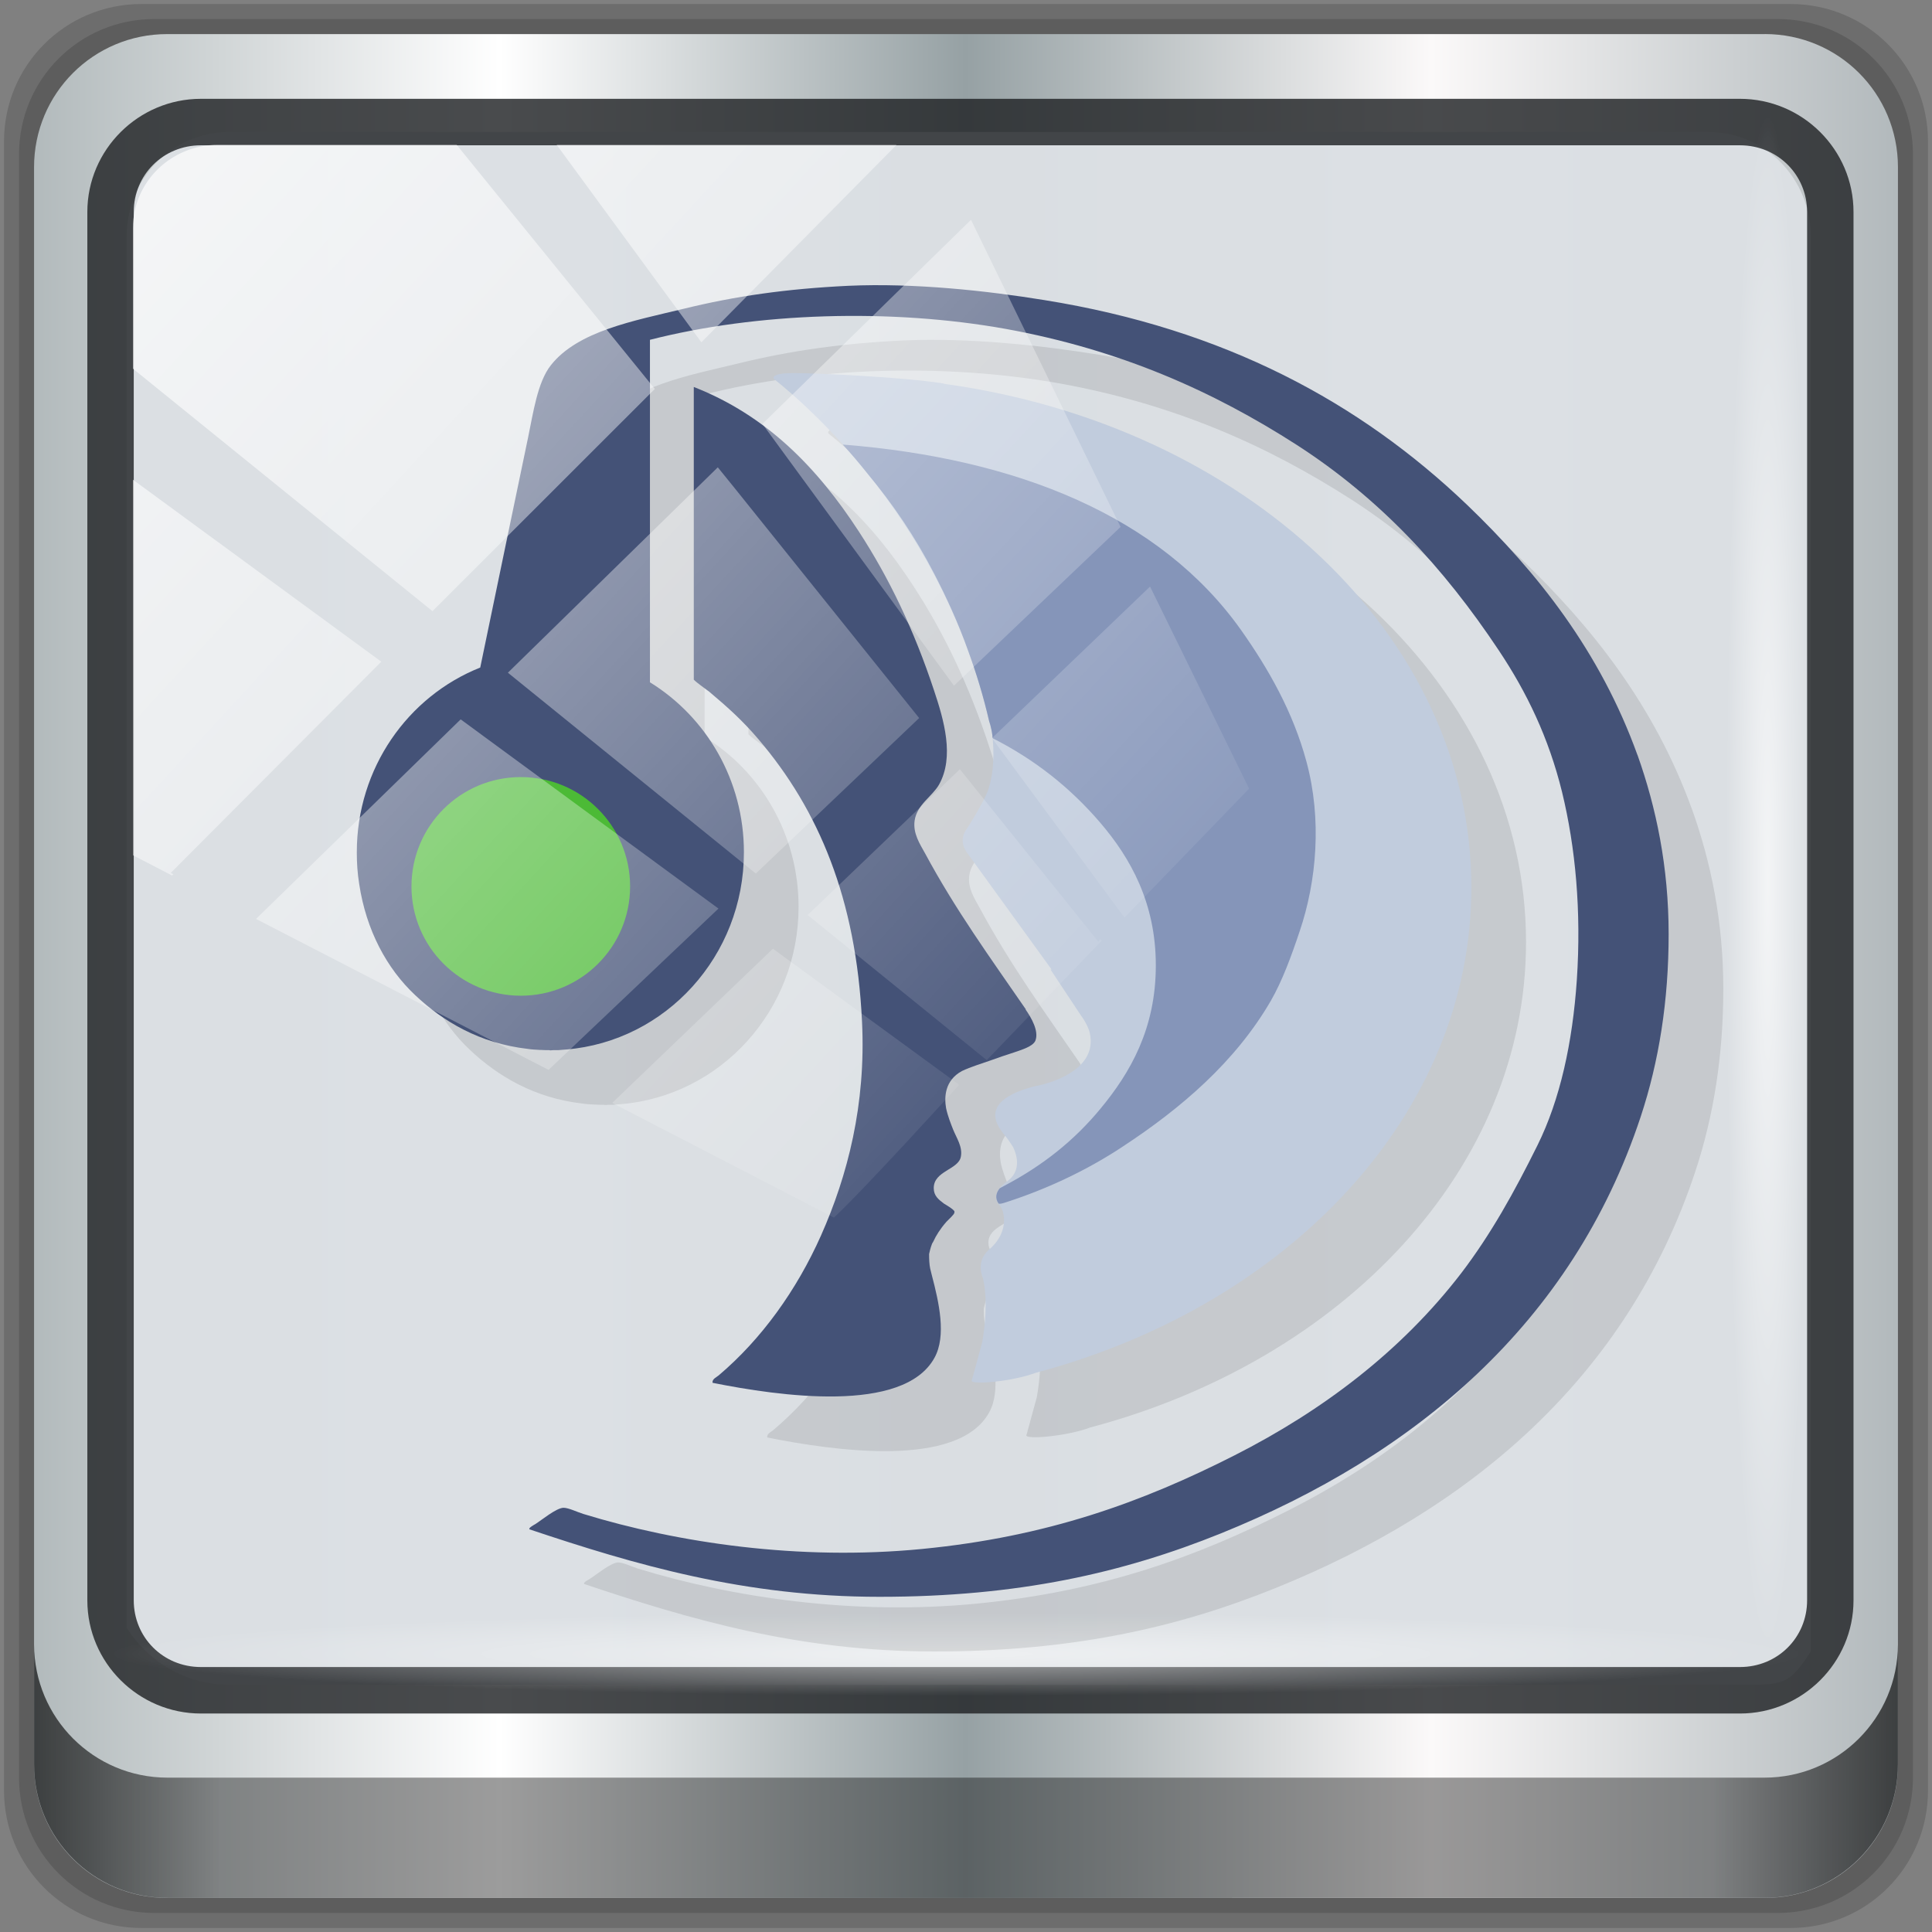 <?xml version="1.0" encoding="UTF-8" standalone="no"?>
<svg
   xmlns:dc="http://purl.org/dc/elements/1.1/"
   xmlns:cc="http://creativecommons.org/ns#"
   xmlns:rdf="http://www.w3.org/1999/02/22-rdf-syntax-ns#"
   xmlns:svg="http://www.w3.org/2000/svg"
   xmlns="http://www.w3.org/2000/svg"
   xmlns:xlink="http://www.w3.org/1999/xlink"
   xmlns:sodipodi="http://sodipodi.sourceforge.net/DTD/sodipodi-0.dtd"
   xmlns:inkscape="http://www.inkscape.org/namespaces/inkscape"
   viewBox="0 0 48 48"
   version="1.1"
   id="svg71"
   sodipodi:docname="ts3client_linux_amd64.svg"
   inkscape:version="0.92.2 5c3e80d, 2017-08-06">
  <rect x="0" y="0" width="48" height="48" fill="#808080" stroke="none"/>
  <sodipodi:namedview
     pagecolor="#ffffff"
     bordercolor="#666666"
     borderopacity="1"
     objecttolerance="10"
     gridtolerance="10"
     guidetolerance="10"
     inkscape:pageopacity="0"
     inkscape:pageshadow="2"
     inkscape:window-width="1280"
     inkscape:window-height="943"
     id="namedview73"
     showgrid="false"
     inkscape:zoom="4.9166667"
     inkscape:cx="-112.69518"
     inkscape:cy="46.779661"
     inkscape:window-x="0"
     inkscape:window-y="19"
     inkscape:window-maximized="1"
     inkscape:current-layer="svg71" />
  <defs
     id="defs17">
    <linearGradient
       id="linearGradient3764"
       x1="1"
       x2="47"
       gradientUnits="userSpaceOnUse"
       gradientTransform="rotate(-90,24,24)">
      <stop
         style="stop-color:#c4ccd2;stop-opacity:1"
         id="stop2" />
      <stop
         offset="1"
         style="stop-color:#cfd6db;stop-opacity:1"
         id="stop4" />
    </linearGradient>
    <clipPath
       id="clipPath-967951877">
      <g
         transform="translate(0,-1004.362)"
         id="g9">
        <path
           d="m -24 13 c 0 1.105 -0.672 2 -1.5 2 -0.828 0 -1.5 -0.895 -1.5 -2 0 -1.105 0.672 -2 1.5 -2 0.828 0 1.5 0.895 1.5 2 z"
           transform="matrix(15.333,0,0,11.5,415,878.862)"
           style="fill:#1890d0"
           id="path7" />
      </g>
    </clipPath>
    <clipPath
       id="clipPath-983183359">
      <g
         transform="translate(0,-1004.362)"
         id="g14">
        <path
           d="m -24 13 c 0 1.105 -0.672 2 -1.5 2 -0.828 0 -1.5 -0.895 -1.5 -2 0 -1.105 0.672 -2 1.5 -2 0.828 0 1.5 0.895 1.5 2 z"
           transform="matrix(15.333,0,0,11.5,415,878.862)"
           style="fill:#1890d0"
           id="path12" />
      </g>
    </clipPath>
    <linearGradient
       inkscape:collect="always"
       xlink:href="#linearGradient6139-0"
       id="linearGradient4071"
       gradientUnits="userSpaceOnUse"
       gradientTransform="matrix(0.551,0,0,0.551,-2.461,-1.909)"
       x1="6"
       y1="47"
       x2="90"
       y2="47" />
    <linearGradient
       id="linearGradient6139-0">
      <stop
         id="stop6141-2"
         offset="0"
         style="stop-color:#b2babc;stop-opacity:1" />
      <stop
         style="stop-color:#ffffff;stop-opacity:1;"
         offset="0.25"
         id="stop6151-0" />
      <stop
         style="stop-color:#96a1a4;stop-opacity:1"
         offset="0.5"
         id="stop6147-1" />
      <stop
         id="stop6149-4"
         offset="0.75"
         style="stop-color:#fbf9f9;stop-opacity:1;" />
      <stop
         id="stop6143-4"
         offset="1"
         style="stop-color:#b2b9bc;stop-opacity:1" />
    </linearGradient>
    <linearGradient
       gradientTransform="matrix(0.498,0,0,0.498,0.1,0.1)"
       inkscape:collect="always"
       xlink:href="#linearGradient3832-0-6-1-1"
       id="linearGradient4129"
       x1="1.5"
       y1="88.172"
       x2="94.5"
       y2="88.172"
       gradientUnits="userSpaceOnUse" />
    <linearGradient
       id="linearGradient3832-0-6-1-1">
      <stop
         style="stop-color:#000000;stop-opacity:1;"
         offset="0"
         id="stop3834-6-3-7-1" />
      <stop
         id="stop3872-2-4"
         offset="0.1"
         style="stop-color:#000000;stop-opacity:0.588;" />
      <stop
         style="stop-color:#000000;stop-opacity:0.588;"
         offset="0.9"
         id="stop3844-6-2-7-6" />
      <stop
         style="stop-color:#000000;stop-opacity:1;"
         offset="1"
         id="stop3836-5-0-2-9" />
    </linearGradient>
    <radialGradient
       inkscape:collect="always"
       xlink:href="#linearGradient3737"
       id="radialGradient7462"
       gradientUnits="userSpaceOnUse"
       gradientTransform="matrix(0.486,0,0,0.024,16.979,40.016)"
       cx="13.948"
       cy="44.893"
       fx="13.948"
       fy="44.893"
       r="43.199" />
    <linearGradient
       id="linearGradient3737">
      <stop
         offset="0"
         style="stop-color:#ffffff;stop-opacity:1"
         id="stop3739" />
      <stop
         offset="1"
         style="stop-color:#ffffff;stop-opacity:0"
         id="stop3741" />
    </linearGradient>
    <radialGradient
       inkscape:collect="always"
       xlink:href="#linearGradient3737"
       id="radialGradient7464"
       gradientUnits="userSpaceOnUse"
       gradientTransform="matrix(0.442,0,0,0.024,15.807,-44.996)"
       cx="13.948"
       cy="44.893"
       fx="13.948"
       fy="44.893"
       r="43.199" />
    <linearGradient
       inkscape:collect="always"
       xlink:href="#linearGradient3737"
       id="linearGradient4767"
       gradientUnits="userSpaceOnUse"
       x1="2.771"
       y1="-28.642"
       x2="50.528"
       y2="14.514" />
    <clipPath
       id="clipPath4156-4-1"
       clipPathUnits="userSpaceOnUse">
      <path
         inkscape:connector-curvature="0"
         id="path4158-0-8"
         d="m 27.046,-55.695 -14.214,13.321 h 0.061 l 15.653,21.771 10.231,-10.546 C 38.562,-32.302 27.468,-54.819 27.046,-55.695 Z M 9.647,-39.383 -5.241,-25.321 15.988,-7.806 26.372,-18.383 Z m 31.491,12.951 -9.741,9.714 8.945,12.458 7.781,-7.555 z m -49.84,4.379 -13.754,12.982 26.283,13.846 0.061,-0.062 -0.123,-0.062 L 13.599,-5.401 -8.702,-22.053 Z m 38.015,7.401 -9.803,9.775 11.579,9.559 7.628,-7.401 -8.669,-11.009 z m 20.187,5.674 -7.383,7.216 6.188,8.542 5.82,-6.137 z m -32.195,6.322 -9.557,9.498 13.662,7.185 7.934,-7.678 z m 23.312,2.374 -7.107,6.938 8.363,6.907 5.361,-5.674 -0.061,-0.092 -0.092,0.123 -6.464,-8.203 z m -8.73,8.542 -7.505,7.339 10.354,5.458 c 1.397,-1.321 5.675,-6.123 5.851,-6.322 z"
         style="opacity:0.6;fill:#ffffff;fill-opacity:1;stroke:none" />
    </clipPath>
    <linearGradient
       id="ButtonShadow-16"
       gradientTransform="scale(1.006,0.994)"
       x1="45.448"
       y1="92.54"
       x2="45.448"
       y2="7.017"
       gradientUnits="userSpaceOnUse">
      <stop
         style="stop-color:#000000;stop-opacity:1;"
         offset="0"
         id="stop3750-6" />
      <stop
         style="stop-color:#000000;stop-opacity:0.588;"
         offset="1"
         id="stop3752-4" />
    </linearGradient>
    <clipPath
       clipPathUnits="userSpaceOnUse"
       id="clipPath4355-7">
      <rect
         style="fill:#ffffff;fill-opacity:1;fill-rule:nonzero;stroke:none"
         id="rect4357-5"
         width="84"
         height="80"
         x="6"
         y="6"
         rx="6"
         ry="6" />
    </clipPath>
    <clipPath
       clipPathUnits="userSpaceOnUse"
       id="clipPath4355-9">
      <rect
         style="fill:#ffffff;fill-opacity:1;fill-rule:nonzero;stroke:none"
         id="rect4357-1"
         width="84"
         height="80"
         x="6"
         y="6"
         rx="6"
         ry="6" />
    </clipPath>
    <clipPath
       clipPathUnits="userSpaceOnUse"
       id="clipPath4355-1">
      <rect
         style="fill:#ffffff;fill-opacity:1;fill-rule:nonzero;stroke:none"
         id="rect4357-9"
         width="84"
         height="80"
         x="6"
         y="6"
         rx="6"
         ry="6" />
    </clipPath>
    <clipPath
       clipPathUnits="userSpaceOnUse"
       id="clipPath3943-52-0">
      <path
         id="path3945-4-1"
         d="m 69.781,20.844 -5,3.438 c 5.587,5.537 9,13.328 9,21.812 0,8.434 -3.377,16.096 -8.906,21.625 l 5,3.438 C 76.078,64.576 80,55.844 80,46.094 c 2e-6,-9.797 -3.963,-18.66 -10.219,-25.25 z M 40,24.062 28.906,36.219 H 21.5 c -0.823,0 -1.5,0.677 -1.5,1.5 v 1 14.844 1 c 0,0.823 0.684,1.61 1.5,1.5 h 7.406 L 40,68 V 66 26.062 Z m 20.594,3.281 -5,3.438 L 55.5,30.875 c 3.938,3.89 6.406,9.25 6.406,15.219 0,5.921 -2.43,11.148 -6.312,15.031 l 0.094,0.094 5.094,3.438 c 4.475,-4.908 7.25,-11.402 7.25,-18.562 0,-7.231 -2.879,-13.831 -7.438,-18.75 z m -9.25,6.5 -5.219,3.625 c 2.222,2.218 3.719,5.24 3.719,8.625 0,3.337 -1.459,6.228 -3.625,8.438 l 5.219,3.625 c 2.822,-3.237 4.531,-7.434 4.531,-12.062 0,-4.673 -1.754,-9.001 -4.625,-12.25 z"
         style="color:#000000;display:inline;overflow:visible;visibility:visible;opacity:0.8;fill:#ff00ff;fill-opacity:1;fill-rule:nonzero;stroke:none;stroke-width:1;marker:none;enable-background:accumulate"
         inkscape:connector-curvature="0" />
    </clipPath>
    <clipPath
       id="clipPath-967951877-3">
      <g
         transform="translate(0,-1004.362)"
         id="g9-6">
        <path
           inkscape:connector-curvature="0"
           d="m -24,13 c 0,1.105 -0.672,2 -1.5,2 -0.828,0 -1.5,-0.895 -1.5,-2 0,-1.105 0.672,-2 1.5,-2 0.828,0 1.5,0.895 1.5,2 z"
           transform="matrix(15.333,0,0,11.5,415,878.862)"
           style="fill:#1890d0"
           id="path7-7" />
      </g>
    </clipPath>
    <clipPath
       id="clipPath-983183359-5">
      <g
         transform="translate(0,-1004.362)"
         id="g14-3">
        <path
           inkscape:connector-curvature="0"
           d="m -24,13 c 0,1.105 -0.672,2 -1.5,2 -0.828,0 -1.5,-0.895 -1.5,-2 0,-1.105 0.672,-2 1.5,-2 0.828,0 1.5,0.895 1.5,2 z"
           transform="matrix(15.333,0,0,11.5,415,878.862)"
           style="fill:#1890d0"
           id="path12-5" />
      </g>
    </clipPath>
  </defs>
  <path
     style="display:inline;opacity:0.15;fill:#000000;fill-opacity:1;fill-rule:nonzero;stroke:none;stroke-width:0.498"
     d="M 44.486,0.1 H 3.514 c -1.892,0 -3.414,1.523 -3.414,3.414 v 40.971 C 0.1,46.377 1.623,47.9 3.514,47.9 H 44.486 C 46.377,47.9 47.9,46.377 47.9,44.486 V 3.514 c 0,-1.892 -1.523,-3.414 -3.414,-3.414 z"
     id="path3288"
     inkscape:connector-curvature="0" />
  <path
     inkscape:connector-curvature="0"
     id="path4085"
     d="M 44.166,0.473 H 3.834 c -1.862,0 -3.361,1.499 -3.361,3.361 V 44.166 c 0,1.862 1.499,3.361 3.361,3.361 H 44.166 c 1.862,0 3.361,-1.499 3.361,-3.361 V 3.834 c 0,-1.862 -1.499,-3.361 -3.361,-3.361 z"
     style="display:inline;opacity:0.15;fill:#000000;fill-opacity:1;fill-rule:nonzero;stroke:none;stroke-width:0.498" />
  <path
     style="display:inline;fill:url(#linearGradient4071);fill-opacity:1;fill-rule:nonzero;stroke:none;stroke-width:0.498"
     d="M 43.846,0.847 H 4.154 c -1.832,0 -3.308,1.475 -3.308,3.308 V 43.846 c 0,1.832 1.475,3.308 3.308,3.308 H 43.846 c 1.832,0 3.308,-1.475 3.308,-3.308 V 4.154 c 0,-1.832 -1.475,-3.308 -3.308,-3.308 z"
     id="rect4251-1"
     inkscape:connector-curvature="0" />
  <path
     style="display:inline;opacity:0.98;fill:#dbdfe3;fill-opacity:1;fill-rule:nonzero;stroke:none;stroke-width:0.516"
     d="m 5.697,3.28 c -1.422,0 -2.551,1.153 -2.551,2.606 v 10.797 3.648 20.111 c 0.546,0.849 1.478,1.417 2.551,1.417 H 7.738 40.396 43.219 c 1.073,0 1.224,0.018 1.77,-0.831 V 20.33 16.682 5.886 c 0,-1.452 -1.129,-2.606 -2.551,-2.606 z"
     id="path3400-6"
     inkscape:connector-curvature="0"
     sodipodi:nodetypes="sscccsccscccsss" />
  <path
     inkscape:connector-curvature="0"
     id="path4989"
     d="m 4.992,2.455 c -1.552,0 -2.822,1.264 -2.822,2.811 V 39.761 c 0,1.547 1.27,2.811 2.822,2.811 H 43.228 c 1.552,0 2.822,-1.264 2.822,-2.811 V 5.266 c 0,-1.547 -1.27,-2.811 -2.822,-2.811 z m 0,1.155 H 43.228 c 0.94,0 1.669,0.737 1.669,1.656 V 39.761 c 0,0.919 -0.729,1.656 -1.669,1.656 H 4.992 c -0.94,0 -1.669,-0.737 -1.669,-1.656 V 5.266 c 0,-0.919 0.729,-1.656 1.669,-1.656 z"
     style="color:#000000;font-style:normal;font-variant:normal;font-weight:normal;font-stretch:normal;font-size:medium;line-height:normal;font-family:Sans;-inkscape-font-specification:Sans;text-indent:0;text-align:start;text-decoration:none;text-decoration-line:none;letter-spacing:normal;word-spacing:normal;text-transform:none;writing-mode:lr-tb;direction:ltr;baseline-shift:baseline;text-anchor:start;display:inline;overflow:visible;visibility:visible;fill:#1f2224;fill-opacity:0.809;stroke:none;stroke-width:1.183;marker:none;enable-background:accumulate" />
  <path
     inkscape:connector-curvature="0"
     style="display:inline;opacity:0.658;fill:url(#linearGradient4129);fill-opacity:1;fill-rule:nonzero;stroke:none;stroke-width:0.498"
     d="m 0.847,40.851 v 2.987 c 0,1.832 1.482,3.314 3.314,3.314 H 43.839 c 1.832,0 3.314,-1.482 3.314,-3.314 v -2.987 c 0,1.832 -1.482,3.314 -3.314,3.314 H 4.161 c -1.832,0 -3.314,-1.482 -3.314,-3.314 z"
     id="path4118" />
  <rect
     style="opacity:0.55;fill:url(#radialGradient7462);fill-opacity:1;stroke:none;stroke-width:0.498"
     id="rect4131"
     width="41.949"
     height="2.116"
     x="2.776"
     y="40.058"
     rx="0"
     ry="2.116" />
  <rect
     ry="2.116"
     rx="0"
     y="-44.955"
     x="2.868"
     height="2.116"
     width="38.215"
     id="rect4141"
     style="opacity:0.669;fill:url(#radialGradient7464);fill-opacity:1;stroke:none;stroke-width:0.498"
     transform="rotate(90)" />
  <g
     transform="matrix(1.358,0,0,1.358,69.63,60.944)"
     id="g1027">
    <g
       transform="translate(-56.746,-51.661)"
       id="g49">
      <g
         id="g47"
         clip-path="url(#clipPath-967951877-3)">
        <g
           id="g45"
           transform="translate(1,1)">
          <g
             id="g43"
             style="opacity:0.1">
            <!-- color: #cfd6db -->
            <g
               id="g41">
              <path
                 inkscape:connector-curvature="0"
                 id="path31"
                 style="fill:#000000;fill-opacity:1;fill-rule:evenodd;stroke:none"
                 d="m 22.762,13.809 c -0.016,-0.004 -0.027,-0.008 -0.043,-0.012 -0.707,-0.113 -2.285,-0.188 -2.727,-0.188 -0.445,0 -0.363,0.105 -0.363,0.105 0.777,0.621 3.125,2.734 3.941,6.27 0,0 0.039,0.102 0.059,0.262 0,0.004 0,0.008 0,0.008 0.027,0.25 0.039,0.633 -0.082,0.996 -0.109,0.266 -0.379,0.684 -0.379,0.684 -0.074,0.098 -0.148,0.27 0.016,0.477 l 1.527,2.109 h -0.02 l 0.566,0.855 c 0,0 0.086,0.109 0.141,0.262 0.188,0.66 -0.586,0.922 -0.883,0.996 -0.031,0.008 -0.109,0.023 -0.109,0.023 -0.41,0.102 -0.992,0.34 -0.59,0.848 0,0 0,0 0,0.004 0.008,0.008 0.016,0.016 0.023,0.027 0.031,0.035 0.086,0.105 0.168,0.234 0.078,0.164 0.145,0.43 -0.094,0.617 -0.125,0.082 -0.336,0.266 -0.133,0.473 l -0.012,-0.016 c 0,0 0.027,0.035 0.051,0.102 0.094,0.352 -0.137,0.598 -0.23,0.68 -0.012,0.008 -0.02,0.02 -0.031,0.027 0,0 -0.004,0.004 -0.004,0.004 l 0.004,-0.004 c -0.246,0.227 -0.102,0.516 -0.102,0.516 0,0 0,0 0,0.004 0.004,0.023 0.012,0.051 0.016,0.078 0.063,0.355 0.027,0.762 -0.031,1.094 l -0.191,0.699 v -0.004 c -0.035,0.086 0.738,0.023 1.172,-0.141 4.629,-1.23 7.969,-4.738 7.969,-8.879 0,-4.617 -4.16,-8.453 -9.629,-9.211" />
              <path
                 inkscape:connector-curvature="0"
                 id="path33"
                 style="fill:#000000;fill-opacity:1;fill-rule:evenodd;stroke:none"
                 d="m 24.24,25.25 c -0.66,-0.957 -1.289,-1.824 -1.844,-2.855 -0.098,-0.176 -0.223,-0.367 -0.191,-0.598 0.043,-0.293 0.32,-0.441 0.445,-0.656 0.289,-0.512 0.09,-1.188 -0.09,-1.727 -0.363,-1.098 -0.82,-2.055 -1.375,-2.906 -0.762,-1.172 -1.691,-2.125 -3.02,-2.645 v 5.355 c 0.07,0.07 0.211,0.164 0.281,0.219 0.344,0.289 0.617,0.535 0.902,0.871 1.102,1.293 1.789,2.922 1.895,5.168 0.074,1.52 -0.266,2.82 -0.75,3.91 -0.445,1 -1.09,1.898 -1.871,2.559 -0.039,0.035 -0.125,0.066 -0.113,0.137 1.207,0.242 3.492,0.574 4.059,-0.457 0.223,-0.402 0.082,-1.016 -0.047,-1.508 -0.012,-0.043 -0.02,-0.082 -0.031,-0.125 -0.016,-0.074 -0.02,-0.172 -0.02,-0.266 0.008,-0.031 0.02,-0.102 0.055,-0.191 0.008,-0.012 0.012,-0.023 0.023,-0.039 0.047,-0.105 0.125,-0.23 0.238,-0.359 0.148,-0.145 0.148,-0.152 0.148,-0.188 0,-0.035 -0.191,-0.145 -0.191,-0.145 -0.098,-0.074 -0.188,-0.141 -0.188,-0.285 0,-0.316 0.453,-0.336 0.496,-0.574 0.035,-0.18 -0.078,-0.34 -0.141,-0.496 -0.043,-0.109 -0.098,-0.246 -0.129,-0.391 -0.035,-0.199 -0.027,-0.508 0.289,-0.68 0.164,-0.078 0.375,-0.141 0.527,-0.195 0.137,-0.051 0.281,-0.098 0.434,-0.148 0.133,-0.047 0.336,-0.105 0.383,-0.211 0.07,-0.176 -0.074,-0.422 -0.18,-0.574" />
              <path
                 inkscape:connector-curvature="0"
                 id="path35"
                 style="fill:#000000;fill-opacity:1;fill-rule:evenodd;stroke:none"
                 d="m 23.629,20.246 c 0,0.004 0,0.008 0,0.008 0,0.012 0,0.023 0.004,0.035 0.77,0.391 1.418,0.902 1.973,1.551 0.547,0.641 1.012,1.461 1.012,2.605 0,1.16 -0.469,1.965 -1.012,2.621 -0.48,0.582 -1.055,1.039 -1.75,1.406 -0.027,0.016 -0.059,0.031 -0.094,0.051 -0.063,0.078 -0.094,0.176 -0.02,0.281 0.043,0.008 0.094,-0.012 0.152,-0.031 0.773,-0.25 1.504,-0.605 2.117,-1.012 1.066,-0.699 2.063,-1.551 2.711,-2.668 0.211,-0.367 0.375,-0.816 0.527,-1.27 0.313,-0.922 0.41,-2.051 0.125,-3.105 -0.246,-0.914 -0.699,-1.703 -1.195,-2.406 -1.473,-2.078 -4.086,-3.141 -7.281,-3.395 v 0.008 c 0.148,0.16 0.297,0.336 0.449,0.527 0.461,0.555 0.871,1.156 1.215,1.824 0.227,0.438 0.441,0.902 0.617,1.398 0.152,0.414 0.285,0.848 0.391,1.309 0,0 0.039,0.102 0.059,0.262" />
              <path
                 inkscape:connector-curvature="0"
                 id="path37"
                 style="fill:#000000;fill-opacity:1;fill-rule:evenodd;stroke:none"
                 d="m 35.43,20.598 c -0.684,-1.898 -1.828,-3.34 -3.117,-4.578 -1.961,-1.875 -4.43,-3.215 -7.73,-3.746 -1.059,-0.172 -2.379,-0.316 -3.59,-0.262 -1.137,0.055 -2.066,0.188 -3.02,0.422 -0.906,0.219 -1.934,0.406 -2.426,1.035 -0.242,0.309 -0.32,0.871 -0.414,1.32 -0.301,1.449 -0.582,2.789 -0.875,4.207 -1.324,0.527 -2.258,1.84 -2.258,3.379 0,0.004 0,0.008 0,0.012 0,0.184 0.012,0.371 0.043,0.566 0.129,0.855 0.508,1.551 1.023,2.035 0.512,0.484 1.184,0.883 2.055,0.984 0.078,0.012 0.156,0.016 0.23,0.02 0.008,0 0.016,0 0.023,0 0.051,0.004 0.098,0.004 0.148,0.004 0.004,0 0.012,0.004 0.016,0.004 0.02,0 0.039,-0.004 0.055,-0.004 0.031,0 0.059,0 0.09,0 0.047,-0.004 0.094,-0.008 0.145,-0.012 0,0 0.004,0 0.004,0 1.82,-0.152 3.25,-1.711 3.25,-3.609 0,-1.32 -0.688,-2.473 -1.719,-3.109 V 13 c 1.957,-0.5 4.402,-0.578 6.512,-0.199 2.105,0.383 3.801,1.145 5.32,2.121 1.516,0.977 2.688,2.242 3.699,3.762 0.508,0.762 0.91,1.59 1.156,2.59 0.246,1.012 0.355,2.176 0.27,3.441 -0.078,1.141 -0.305,2.184 -0.719,3.02 -0.422,0.852 -0.852,1.629 -1.398,2.344 -1.094,1.422 -2.527,2.508 -4.141,3.328 -1.699,0.863 -3.434,1.492 -5.723,1.715 -2.25,0.219 -4.473,-0.113 -6.195,-0.641 -0.113,-0.035 -0.27,-0.113 -0.363,-0.113 -0.133,0.004 -0.402,0.227 -0.512,0.297 -0.047,0.027 -0.133,0.074 -0.109,0.098 1.934,0.648 3.93,1.234 6.402,1.234 2.539,0 4.457,-0.438 6.246,-1.16 3.539,-1.43 6.426,-3.832 7.68,-7.621 C 35.824,26.2 36,25.091 36,23.872 36,22.645 35.773,21.559 35.43,20.595" />
              <path
                 inkscape:connector-curvature="0"
                 id="path39"
                 style="fill:#000000;fill-opacity:1;fill-rule:evenodd;stroke:none"
                 d="m 17,23 c 0,1.105 -0.895,2 -2,2 -1.105,0 -2,-0.895 -2,-2 0,-1.105 0.895,-2 2,-2 1.105,0 2,0.895 2,2" />
            </g>
          </g>
        </g>
      </g>
    </g>
    <g
       transform="translate(-56.746,-51.661)"
       id="g65">
      <g
         id="g63"
         clip-path="url(#clipPath-983183359-5)">
        <!-- color: #cfd6db -->
        <g
           id="g61">
          <path
             inkscape:connector-curvature="0"
             id="path51"
             style="fill:#c1ccdd;fill-opacity:1;fill-rule:evenodd;stroke:none"
             d="m 22.762,13.809 c -0.016,-0.004 -0.027,-0.008 -0.043,-0.012 -0.707,-0.113 -2.285,-0.188 -2.727,-0.188 -0.445,0 -0.363,0.105 -0.363,0.105 0.777,0.621 3.125,2.734 3.941,6.27 0,0 0.039,0.102 0.059,0.262 0,0.004 0,0.008 0,0.008 0.027,0.25 0.039,0.633 -0.082,0.996 -0.109,0.266 -0.379,0.684 -0.379,0.684 -0.074,0.098 -0.148,0.27 0.016,0.477 l 1.527,2.109 h -0.02 l 0.566,0.855 c 0,0 0.086,0.109 0.141,0.262 0.188,0.66 -0.586,0.922 -0.883,0.996 -0.031,0.008 -0.109,0.023 -0.109,0.023 -0.41,0.102 -0.992,0.34 -0.59,0.848 0,0 0,0 0,0.004 0.008,0.008 0.016,0.016 0.023,0.027 0.031,0.035 0.086,0.105 0.168,0.234 0.078,0.164 0.145,0.43 -0.094,0.617 -0.125,0.082 -0.336,0.266 -0.133,0.473 l -0.012,-0.016 c 0,0 0.027,0.035 0.051,0.102 0.094,0.352 -0.137,0.598 -0.23,0.68 -0.012,0.008 -0.02,0.02 -0.031,0.027 0,0 -0.004,0.004 -0.004,0.004 l 0.004,-0.004 c -0.246,0.227 -0.102,0.516 -0.102,0.516 0,0 0,0 0,0.004 0.004,0.023 0.012,0.051 0.016,0.078 0.063,0.355 0.027,0.762 -0.031,1.094 l -0.191,0.699 v -0.004 c -0.035,0.086 0.738,0.023 1.172,-0.141 4.629,-1.23 7.969,-4.738 7.969,-8.879 0,-4.617 -4.16,-8.453 -9.629,-9.211" />
          <path
             inkscape:connector-curvature="0"
             id="path53"
             style="fill:#445277;fill-opacity:1;fill-rule:evenodd;stroke:none"
             d="m 24.24,25.25 c -0.66,-0.957 -1.289,-1.824 -1.844,-2.855 -0.098,-0.176 -0.223,-0.367 -0.191,-0.598 0.043,-0.293 0.32,-0.441 0.445,-0.656 0.289,-0.512 0.09,-1.188 -0.09,-1.727 -0.363,-1.098 -0.82,-2.055 -1.375,-2.906 -0.762,-1.172 -1.691,-2.125 -3.02,-2.645 v 5.355 c 0.07,0.07 0.211,0.164 0.281,0.219 0.344,0.289 0.617,0.535 0.902,0.871 1.102,1.293 1.789,2.922 1.895,5.168 0.074,1.52 -0.266,2.82 -0.75,3.91 -0.445,1 -1.09,1.898 -1.871,2.559 -0.039,0.035 -0.125,0.066 -0.113,0.137 1.207,0.242 3.492,0.574 4.059,-0.457 0.223,-0.402 0.082,-1.016 -0.047,-1.508 -0.012,-0.043 -0.02,-0.082 -0.031,-0.125 -0.016,-0.074 -0.02,-0.172 -0.02,-0.266 0.008,-0.031 0.02,-0.102 0.055,-0.191 0.008,-0.012 0.012,-0.023 0.023,-0.039 0.047,-0.105 0.125,-0.23 0.238,-0.359 0.148,-0.145 0.148,-0.152 0.148,-0.188 0,-0.035 -0.191,-0.145 -0.191,-0.145 -0.098,-0.074 -0.188,-0.141 -0.188,-0.285 0,-0.316 0.453,-0.336 0.496,-0.574 0.035,-0.18 -0.078,-0.34 -0.141,-0.496 -0.043,-0.109 -0.098,-0.246 -0.129,-0.391 -0.035,-0.199 -0.027,-0.508 0.289,-0.68 0.164,-0.078 0.375,-0.141 0.527,-0.195 0.137,-0.051 0.281,-0.098 0.434,-0.148 0.133,-0.047 0.336,-0.105 0.383,-0.211 0.07,-0.176 -0.074,-0.422 -0.18,-0.574" />
          <path
             inkscape:connector-curvature="0"
             id="path55"
             style="fill:#8595b9;fill-opacity:1;fill-rule:evenodd;stroke:none"
             d="m 23.629,20.246 c 0,0.004 0,0.008 0,0.008 0,0.012 0,0.023 0.004,0.035 0.77,0.391 1.418,0.902 1.973,1.551 0.547,0.641 1.012,1.461 1.012,2.605 0,1.16 -0.469,1.965 -1.012,2.621 -0.48,0.582 -1.055,1.039 -1.75,1.406 -0.027,0.016 -0.059,0.031 -0.094,0.051 -0.063,0.078 -0.094,0.176 -0.02,0.281 0.043,0.008 0.094,-0.012 0.152,-0.031 0.773,-0.25 1.504,-0.605 2.117,-1.012 1.066,-0.699 2.063,-1.551 2.711,-2.668 0.211,-0.367 0.375,-0.816 0.527,-1.27 0.313,-0.922 0.41,-2.051 0.125,-3.105 -0.246,-0.914 -0.699,-1.703 -1.195,-2.406 -1.473,-2.078 -4.086,-3.141 -7.281,-3.395 v 0.008 c 0.148,0.16 0.297,0.336 0.449,0.527 0.461,0.555 0.871,1.156 1.215,1.824 0.227,0.438 0.441,0.902 0.617,1.398 0.152,0.414 0.285,0.848 0.391,1.309 0,0 0.039,0.102 0.059,0.262" />
          <path
             inkscape:connector-curvature="0"
             id="path57"
             style="fill:#445277;fill-opacity:1;fill-rule:evenodd;stroke:none"
             d="m 35.43,20.598 c -0.684,-1.898 -1.828,-3.34 -3.117,-4.578 -1.961,-1.875 -4.43,-3.215 -7.73,-3.746 -1.059,-0.172 -2.379,-0.316 -3.59,-0.262 -1.137,0.055 -2.066,0.188 -3.02,0.422 -0.906,0.219 -1.934,0.406 -2.426,1.035 -0.242,0.309 -0.32,0.871 -0.414,1.32 -0.301,1.449 -0.582,2.789 -0.875,4.207 -1.324,0.527 -2.258,1.84 -2.258,3.379 0,0.004 0,0.008 0,0.012 0,0.184 0.012,0.371 0.043,0.566 0.129,0.855 0.508,1.551 1.023,2.035 0.512,0.484 1.184,0.883 2.055,0.984 0.078,0.012 0.156,0.016 0.23,0.02 0.008,0 0.016,0 0.023,0 0.051,0.004 0.098,0.004 0.148,0.004 0.004,0 0.012,0.004 0.016,0.004 0.02,0 0.039,-0.004 0.055,-0.004 0.031,0 0.059,0 0.09,0 0.047,-0.004 0.094,-0.008 0.145,-0.012 0,0 0.004,0 0.004,0 1.82,-0.152 3.25,-1.711 3.25,-3.609 0,-1.32 -0.688,-2.473 -1.719,-3.109 V 13 c 1.957,-0.5 4.402,-0.578 6.512,-0.199 2.105,0.383 3.801,1.145 5.32,2.121 1.516,0.977 2.688,2.242 3.699,3.762 0.508,0.762 0.91,1.59 1.156,2.59 0.246,1.012 0.355,2.176 0.27,3.441 -0.078,1.141 -0.305,2.184 -0.719,3.02 -0.422,0.852 -0.852,1.629 -1.398,2.344 -1.094,1.422 -2.527,2.508 -4.141,3.328 -1.699,0.863 -3.434,1.492 -5.723,1.715 -2.25,0.219 -4.473,-0.113 -6.195,-0.641 -0.113,-0.035 -0.27,-0.113 -0.363,-0.113 -0.133,0.004 -0.402,0.227 -0.512,0.297 -0.047,0.027 -0.133,0.074 -0.109,0.098 1.934,0.648 3.93,1.234 6.402,1.234 2.539,0 4.457,-0.438 6.246,-1.16 3.539,-1.43 6.426,-3.832 7.68,-7.621 C 35.824,26.2 36,25.091 36,23.872 36,22.645 35.773,21.559 35.43,20.595" />
          <path
             inkscape:connector-curvature="0"
             id="path59"
             style="fill:#4cba36;fill-opacity:1;fill-rule:evenodd;stroke:none"
             d="m 17,23 c 0,1.105 -0.895,2 -2,2 -1.105,0 -2,-0.895 -2,-2 0,-1.105 0.895,-2 2,-2 1.105,0 2,0.895 2,2" />
        </g>
      </g>
    </g>
  </g>
  <rect
     transform="matrix(0.532,0,0,0.522,2.239,19.259)"
     style="opacity:0.7;fill:url(#linearGradient4767);fill-opacity:1;stroke:none"
     id="rect4146"
     width="75.966"
     height="69.024"
     x="2"
     y="-30"
     rx="3.957"
     ry="3.957"
     clip-path="url(#clipPath4156-4-1)" />
</svg>
